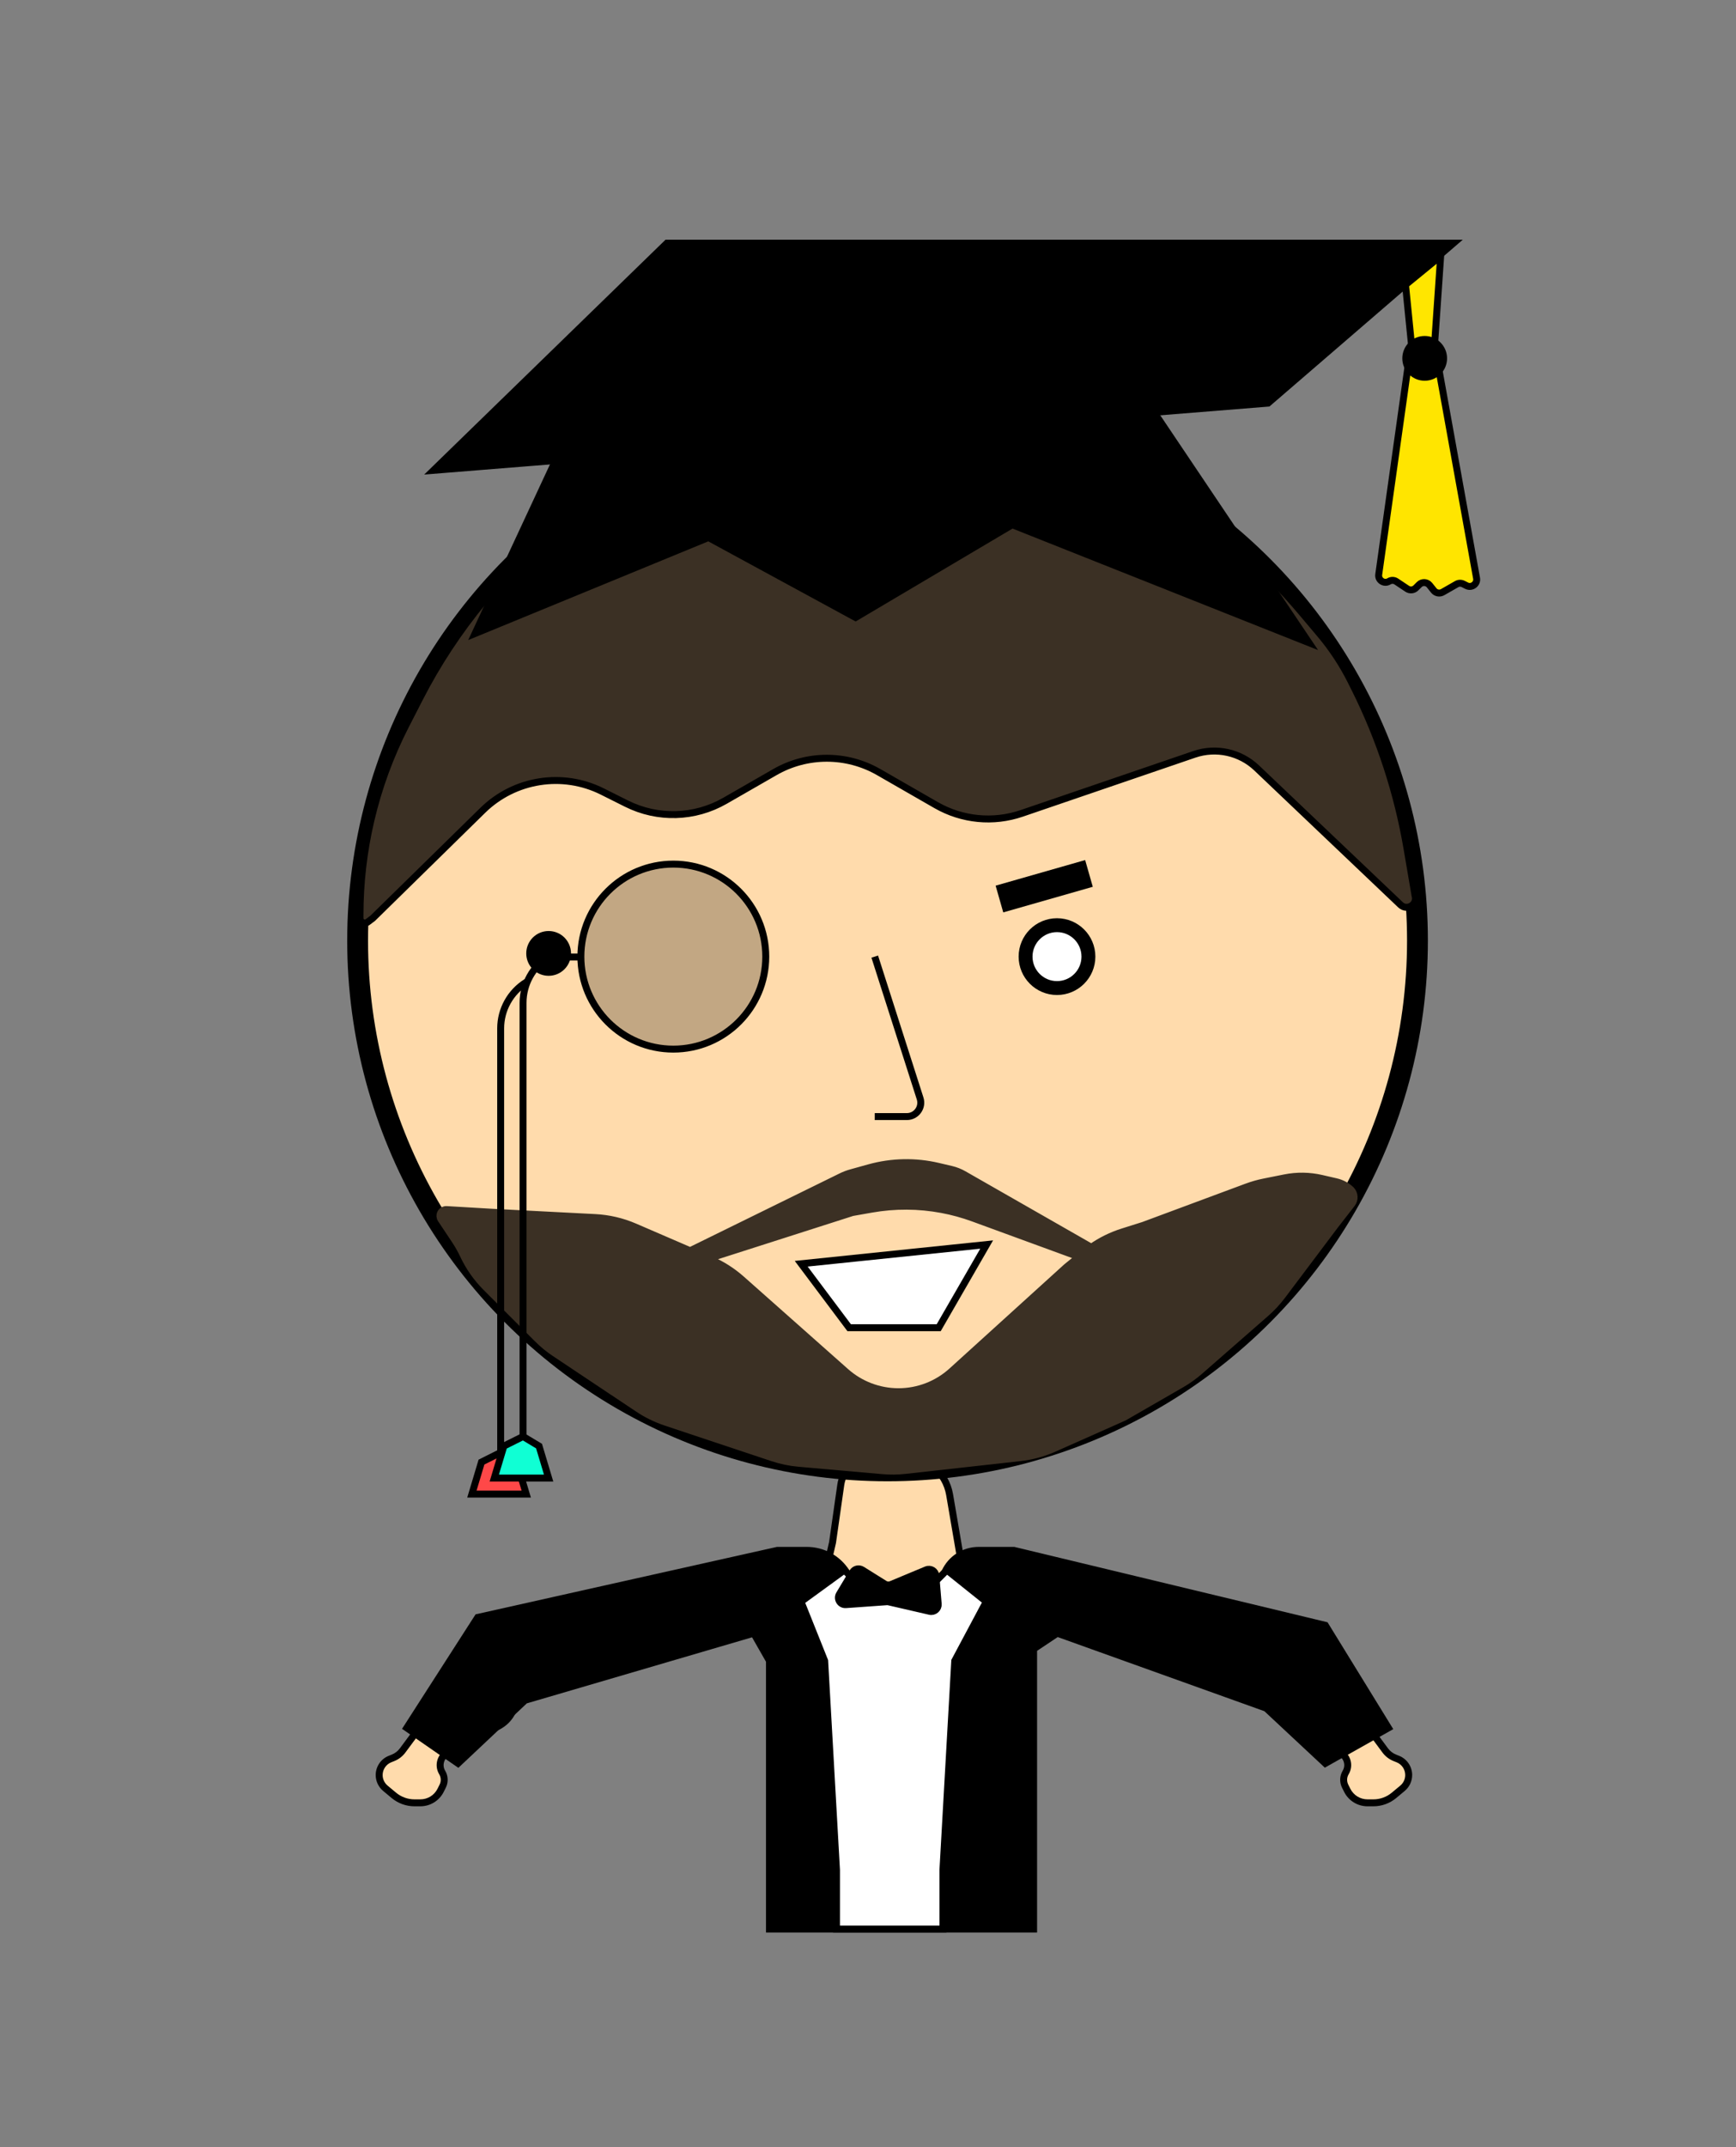 <svg width="250" height="309" viewBox="0 0 250 309" fill="none" xmlns="http://www.w3.org/2000/svg">
<rect x="0" y="0" width="250" height="309" fill="#808080" stroke="none"/>
<path fill-rule="evenodd" clip-rule="evenodd" d="M94.822 228.241H92.195C91.738 228.241 91.282 228.293 90.836 228.394L81.017 230.626C79.689 230.928 78.401 231.388 77.182 231.998L70.407 235.385C70.092 235.543 69.797 235.736 69.527 235.961C68.356 236.936 67.786 238.392 67.9 239.828C67.069 240.135 66.313 240.68 65.743 241.45L57.98 251.929C57.629 252.403 57.153 252.77 56.605 252.989L56.162 253.166C55.221 253.543 54.604 254.454 54.604 255.467C54.604 256.203 54.931 256.9 55.496 257.371L56.722 258.393C57.555 259.087 58.605 259.467 59.689 259.467H60.536C61.772 259.467 62.902 258.769 63.455 257.663L63.752 257.068C64.066 256.441 64.037 255.696 63.676 255.094C63.067 254.08 63.441 252.761 64.491 252.217L71.723 248.467C73.434 247.58 74.319 245.857 74.275 244.137C74.819 244.13 75.36 244.063 75.889 243.939L83.456 242.159C84.28 241.965 85.089 241.709 85.876 241.395L93.21 238.461L96.2 237.265C97.758 236.642 98.649 234.996 98.32 233.351L97.185 229.945C96.846 228.928 95.894 228.241 94.822 228.241Z" fill="#FFDBAC"/>
<path d="M90.836 228.394L90.725 227.906V227.906L90.836 228.394ZM81.017 230.626L80.906 230.138V230.138L81.017 230.626ZM77.182 231.998L76.959 231.55L77.182 231.998ZM70.407 235.385L70.63 235.833L70.407 235.385ZM69.527 235.961L69.847 236.345L69.527 235.961ZM67.9 239.828L68.073 240.298L68.429 240.166L68.399 239.789L67.9 239.828ZM65.743 241.45L65.341 241.152L65.743 241.45ZM57.98 251.929L57.579 251.631H57.579L57.98 251.929ZM56.605 252.989L56.419 252.525H56.419L56.605 252.989ZM56.162 253.166L55.977 252.702H55.977L56.162 253.166ZM55.496 257.371L55.176 257.755H55.176L55.496 257.371ZM56.722 258.393L57.042 258.009H57.042L56.722 258.393ZM63.676 255.094L63.248 255.352L63.676 255.094ZM64.491 252.217L64.261 251.773L64.491 252.217ZM71.723 248.467L71.953 248.911L71.723 248.467ZM74.275 244.137L74.269 243.637L73.763 243.644L73.776 244.15L74.275 244.137ZM75.889 243.939L75.775 243.452L75.889 243.939ZM83.456 242.159L83.341 241.672L83.456 242.159ZM85.876 241.395L86.061 241.859L86.061 241.859L85.876 241.395ZM93.21 238.461L93.025 237.996L93.21 238.461ZM96.2 237.265L96.386 237.729L96.2 237.265ZM98.32 233.351L98.81 233.253L98.804 233.222L98.794 233.193L98.32 233.351ZM97.185 229.945L96.71 230.103V230.103L97.185 229.945ZM92.195 228.741H94.822V227.741H92.195V228.741ZM90.947 228.882C91.357 228.788 91.775 228.741 92.195 228.741V227.741C91.701 227.741 91.208 227.797 90.725 227.906L90.947 228.882ZM81.128 231.113L90.947 228.882L90.725 227.906L80.906 230.138L81.128 231.113ZM77.406 232.445C78.589 231.853 79.838 231.406 81.128 231.113L80.906 230.138C79.539 230.449 78.213 230.923 76.959 231.55L77.406 232.445ZM70.63 235.833L77.406 232.445L76.959 231.55L70.183 234.938L70.63 235.833ZM69.847 236.345C70.087 236.145 70.35 235.973 70.63 235.833L70.183 234.938C69.834 235.113 69.506 235.327 69.207 235.577L69.847 236.345ZM68.399 239.789C68.297 238.509 68.805 237.213 69.847 236.345L69.207 235.577C67.907 236.659 67.275 238.275 67.402 239.868L68.399 239.789ZM66.144 241.747C66.655 241.058 67.331 240.572 68.073 240.298L67.727 239.359C66.808 239.699 65.971 240.302 65.341 241.152L66.144 241.747ZM58.382 252.226L66.144 241.747L65.341 241.152L57.579 251.631L58.382 252.226ZM56.791 253.454C57.425 253.2 57.976 252.775 58.382 252.226L57.579 251.631C57.282 252.031 56.881 252.34 56.419 252.525L56.791 253.454ZM56.348 253.631L56.791 253.454L56.419 252.525L55.977 252.702L56.348 253.631ZM55.104 255.467C55.104 254.659 55.597 253.931 56.348 253.631L55.977 252.702C54.846 253.154 54.104 254.25 54.104 255.467H55.104ZM55.816 256.987C55.365 256.611 55.104 256.055 55.104 255.467H54.104C54.104 256.351 54.497 257.19 55.176 257.755L55.816 256.987ZM57.042 258.009L55.816 256.987L55.176 257.755L56.402 258.777L57.042 258.009ZM59.689 258.967C58.721 258.967 57.785 258.628 57.042 258.009L56.402 258.777C57.325 259.546 58.487 259.967 59.689 259.967V258.967ZM60.536 258.967H59.689V259.967H60.536V258.967ZM63.008 257.439C62.539 258.376 61.583 258.967 60.536 258.967V259.967C61.961 259.967 63.264 259.162 63.902 257.886L63.008 257.439ZM63.305 256.845L63.008 257.439L63.902 257.886L64.199 257.292L63.305 256.845ZM63.248 255.352C63.521 255.807 63.542 256.37 63.305 256.845L64.199 257.292C64.59 256.511 64.554 255.585 64.105 254.837L63.248 255.352ZM64.261 251.773C62.955 252.45 62.49 254.09 63.248 255.352L64.105 254.837C63.644 254.07 63.927 253.073 64.722 252.66L64.261 251.773ZM71.493 248.023L64.261 251.773L64.722 252.66L71.953 248.911L71.493 248.023ZM73.776 244.15C73.815 245.692 73.023 247.23 71.493 248.023L71.953 248.911C73.846 247.929 74.823 246.022 74.775 244.125L73.776 244.15ZM75.775 243.452C75.281 243.568 74.776 243.631 74.269 243.637L74.282 244.637C74.862 244.629 75.439 244.559 76.004 244.426L75.775 243.452ZM83.341 241.672L75.775 243.452L76.004 244.426L83.57 242.645L83.341 241.672ZM85.69 240.93C84.927 241.236 84.142 241.484 83.341 241.672L83.57 242.645C84.419 242.446 85.252 242.183 86.061 241.859L85.69 240.93ZM93.025 237.996L85.69 240.93L86.061 241.859L93.396 238.925L93.025 237.996ZM96.014 236.801L93.025 237.996L93.396 238.925L96.386 237.729L96.014 236.801ZM97.83 233.449C98.112 234.858 97.348 236.267 96.014 236.801L96.386 237.729C98.167 237.017 99.187 235.134 98.81 233.253L97.83 233.449ZM96.71 230.103L97.846 233.509L98.794 233.193L97.659 229.787L96.71 230.103ZM94.822 228.741C95.678 228.741 96.439 229.29 96.71 230.103L97.659 229.787C97.252 228.565 96.109 227.741 94.822 227.741V228.741Z" fill="black"/>
<path fill-rule="evenodd" clip-rule="evenodd" d="M162.635 228.241H165.263C165.72 228.241 166.176 228.293 166.622 228.394L176.445 230.626C177.774 230.928 179.061 231.388 180.279 231.997L187.058 235.385C187.373 235.543 187.668 235.736 187.938 235.961C189.109 236.936 189.679 238.391 189.565 239.828C190.396 240.134 191.152 240.679 191.723 241.449L199.488 251.929C199.84 252.403 200.316 252.77 200.864 252.989L201.307 253.167C202.248 253.543 202.865 254.454 202.865 255.467C202.865 256.203 202.539 256.9 201.973 257.371L200.747 258.393C199.914 259.087 198.864 259.467 197.78 259.467H196.931C195.695 259.467 194.565 258.769 194.012 257.663L193.715 257.068C193.401 256.441 193.43 255.696 193.791 255.094C194.4 254.08 194.026 252.761 192.976 252.217L185.743 248.468C184.031 247.58 183.146 245.857 183.189 244.137C182.645 244.13 182.104 244.064 181.574 243.939L174.004 242.158C173.18 241.964 172.371 241.709 171.585 241.395L164.247 238.461L161.256 237.265C159.698 236.642 158.807 234.996 159.136 233.351L160.272 229.945C160.611 228.928 161.563 228.241 162.635 228.241Z" fill="#FFDBAC"/>
<path d="M166.622 228.394L166.733 227.906V227.906L166.622 228.394ZM176.445 230.626L176.556 230.138L176.445 230.626ZM180.279 231.997L180.503 231.55L180.279 231.997ZM187.058 235.385L187.282 234.938L187.058 235.385ZM187.938 235.961L187.618 236.345L187.938 235.961ZM189.565 239.828L189.392 240.297L189.037 240.166L189.067 239.788L189.565 239.828ZM191.723 241.449L192.125 241.151V241.151L191.723 241.449ZM199.488 251.929L199.087 252.226L199.087 252.226L199.488 251.929ZM200.864 252.989L200.678 253.454H200.678L200.864 252.989ZM201.307 253.167L201.493 252.702L201.493 252.702L201.307 253.167ZM201.973 257.371L201.653 256.987H201.653L201.973 257.371ZM200.747 258.393L201.067 258.777H201.067L200.747 258.393ZM194.012 257.663L194.46 257.44L194.012 257.663ZM193.715 257.068L193.268 257.292L193.715 257.068ZM193.791 255.094L194.219 255.352L193.791 255.094ZM192.976 252.217L193.206 251.773L192.976 252.217ZM185.743 248.468L185.513 248.911H185.513L185.743 248.468ZM183.189 244.137L183.196 243.637L183.702 243.644L183.689 244.15L183.189 244.137ZM181.574 243.939L181.46 244.426L181.574 243.939ZM174.004 242.158L173.89 242.645L173.89 242.645L174.004 242.158ZM171.585 241.395L171.77 240.931L171.585 241.395ZM164.247 238.461L164.433 237.996L164.247 238.461ZM161.256 237.265L161.07 237.729L161.256 237.265ZM159.136 233.351L158.646 233.253L158.652 233.222L158.662 233.193L159.136 233.351ZM160.272 229.945L159.797 229.787V229.787L160.272 229.945ZM165.263 228.741H162.635V227.741H165.263V228.741ZM166.511 228.882C166.102 228.788 165.683 228.741 165.263 228.741V227.741C165.757 227.741 166.251 227.797 166.733 227.906L166.511 228.882ZM176.334 231.113L166.511 228.882L166.733 227.906L176.556 230.138L176.334 231.113ZM180.056 232.444C178.873 231.853 177.624 231.406 176.334 231.113L176.556 230.138C177.923 230.449 179.249 230.923 180.503 231.55L180.056 232.444ZM186.835 235.833L180.056 232.444L180.503 231.55L187.282 234.938L186.835 235.833ZM187.618 236.345C187.378 236.144 187.115 235.973 186.835 235.833L187.282 234.938C187.631 235.113 187.958 235.327 188.258 235.577L187.618 236.345ZM189.067 239.788C189.168 238.508 188.66 237.213 187.618 236.345L188.258 235.577C189.558 236.659 190.19 238.274 190.063 239.867L189.067 239.788ZM191.321 241.746C190.81 241.057 190.135 240.571 189.392 240.297L189.738 239.359C190.658 239.698 191.494 240.301 192.125 241.151L191.321 241.746ZM199.087 252.226L191.321 241.746L192.125 241.151L199.89 251.631L199.087 252.226ZM200.678 253.454C200.044 253.2 199.493 252.775 199.087 252.226L199.89 251.631C200.186 252.031 200.588 252.34 201.05 252.525L200.678 253.454ZM201.122 253.631L200.678 253.454L201.05 252.525L201.493 252.702L201.122 253.631ZM202.365 255.467C202.365 254.659 201.873 253.931 201.122 253.631L201.493 252.702C202.624 253.154 203.365 254.25 203.365 255.467H202.365ZM201.653 256.987C202.105 256.611 202.365 256.055 202.365 255.467H203.365C203.365 256.351 202.973 257.19 202.293 257.755L201.653 256.987ZM200.427 258.009L201.653 256.987L202.293 257.755L201.067 258.777L200.427 258.009ZM197.78 258.967C198.747 258.967 199.684 258.628 200.427 258.009L201.067 258.777C200.144 259.546 198.981 259.967 197.78 259.967V258.967ZM196.931 258.967H197.78V259.967H196.931V258.967ZM194.46 257.44C194.928 258.376 195.885 258.967 196.931 258.967V259.967C195.506 259.967 194.203 259.162 193.565 257.887L194.46 257.44ZM194.162 256.845L194.46 257.44L193.565 257.887L193.268 257.292L194.162 256.845ZM194.219 255.352C193.946 255.807 193.925 256.37 194.162 256.845L193.268 257.292C192.877 256.511 192.913 255.585 193.362 254.837L194.219 255.352ZM193.206 251.773C194.512 252.45 194.977 254.09 194.219 255.352L193.362 254.837C193.823 254.07 193.54 253.073 192.745 252.661L193.206 251.773ZM185.973 248.024L193.206 251.773L192.745 252.661L185.513 248.911L185.973 248.024ZM183.689 244.15C183.65 245.692 184.442 247.23 185.973 248.024L185.513 248.911C183.619 247.93 182.641 246.022 182.689 244.125L183.689 244.15ZM181.689 243.452C182.183 243.569 182.688 243.631 183.196 243.637L183.182 244.637C182.602 244.63 182.025 244.559 181.46 244.426L181.689 243.452ZM174.119 241.672L181.689 243.452L181.46 244.426L173.89 242.645L174.119 241.672ZM171.77 240.931C172.534 241.236 173.319 241.483 174.119 241.672L173.89 242.645C173.041 242.445 172.209 242.183 171.399 241.859L171.77 240.931ZM164.433 237.996L171.77 240.931L171.399 241.859L164.062 238.925L164.433 237.996ZM161.442 236.8L164.433 237.996L164.062 238.925L161.07 237.729L161.442 236.8ZM159.626 233.449C159.344 234.858 160.108 236.267 161.442 236.8L161.07 237.729C159.289 237.016 158.269 235.134 158.646 233.253L159.626 233.449ZM160.746 230.103L159.61 233.509L158.662 233.193L159.797 229.787L160.746 230.103ZM162.635 228.741C161.778 228.741 161.017 229.29 160.746 230.103L159.797 229.787C160.205 228.565 161.348 227.741 162.635 227.741V228.741Z" fill="black"/>
<path d="M119.894 221.996L121.079 213.704C121.386 211.553 123.076 209.862 125.227 209.555C125.456 209.522 125.687 209.506 125.919 209.506H130.113C133.393 209.506 136.196 211.869 136.75 215.102L138.474 225.157C138.907 227.685 137.697 230.21 135.455 231.456C134.558 231.954 133.549 232.215 132.523 232.215H125.872C124.926 232.215 123.99 232.013 123.128 231.621C120.256 230.315 118.701 227.167 119.41 224.092L119.894 221.996Z" fill="#FFDBAC" stroke="black"/>
<path d="M68.798 232.783L111.946 223.132H116.193C118.498 223.132 120.644 224.309 121.881 226.254C123.119 228.199 125.264 229.377 127.569 229.377H131.225C133.314 229.377 135.21 228.156 136.075 226.254C136.939 224.353 138.835 223.132 140.924 223.132H146.01L190.861 233.919L199.945 248.68L190.861 253.789L182.345 245.841L152.255 235.054L148.849 237.325V250.951V260.602V269.118V277.634H110.81V257.196V246.977V239.028L108.539 235.054L75.611 244.706L65.959 253.789L58.579 248.68L68.798 232.783Z" fill="black" stroke="black"/>
<path d="M120.462 269.118V277.634H135.791V269.118L137.494 239.028L142.036 230.512L136.358 225.97L133.52 228.809L128.41 229.377L124.436 228.809L121.597 225.97L115.352 230.512L118.759 239.028L120.462 269.118Z" fill="white" stroke="black"/>
<path d="M120.883 229.431L122.777 226.276C123.064 225.796 123.69 225.646 124.164 225.942L127.404 227.968C127.679 228.139 128.02 228.167 128.319 228.043L133.388 225.931C134.014 225.67 134.713 226.095 134.769 226.771L135.109 230.85C135.165 231.525 134.548 232.06 133.888 231.907L127.989 230.546C127.892 230.524 127.792 230.516 127.693 230.523L121.812 230.943C121.005 231.001 120.467 230.125 120.883 229.431Z" fill="black" stroke="black"/>
<circle cx="127.814" cy="135.375" r="76.314" fill="#FFDBAC" stroke="black" stroke-width="3"/>
<path d="M125.972 137.678L132.504 158.09C132.917 159.381 131.954 160.7 130.599 160.7H125.972" stroke="black"/>
<path d="M69.526 116.621L53.684 132.152L52.947 132.705C52.492 133.046 51.842 132.722 51.842 132.152V131.645C51.842 127.087 52.365 122.544 53.401 118.105C54.506 113.368 56.187 108.784 58.407 104.455L60.435 100.501C62.986 95.525 66.072 90.842 69.637 86.534L69.914 86.2C73.509 81.856 77.593 77.942 82.084 74.534C86.465 71.211 91.207 68.391 96.218 66.127L97.152 65.705C101.01 63.963 105.016 62.57 109.123 61.544C113.592 60.426 118.16 59.748 122.761 59.518L123.832 59.464C130.756 59.118 137.696 59.654 144.485 61.058L147.613 61.706L151.079 62.936C158.251 65.48 165.046 68.982 171.281 73.346C177.271 77.539 182.691 82.492 187.407 88.081L190.08 91.249C191.844 93.34 193.354 95.633 194.578 98.08L195.085 99.095C198.717 106.36 201.258 114.12 202.625 122.126L203.786 128.929C204.162 130.183 202.633 131.123 201.684 130.221L180.974 110.53C178.581 108.255 175.122 107.498 171.998 108.566L147.137 117.062C143.05 118.459 138.559 118.027 134.814 115.875L126.538 111.121C121.911 108.463 116.221 108.463 111.594 111.121L104.405 115.25C100.046 117.755 94.722 117.909 90.225 115.66L86.735 113.915C81.009 111.052 74.097 112.139 69.526 116.621Z" fill="#3B3024" stroke="black"/>
<path d="M142.087 179.117L115.382 181.88L122.289 191.088H135.181L142.087 179.117Z" fill="white" stroke="black"/>
<path fill-rule="evenodd" clip-rule="evenodd" d="M99.383 180.006L121.123 169.334C121.592 169.103 122.082 168.917 122.586 168.777L125.167 168.06C128.414 167.158 131.836 167.09 135.116 167.862L137.006 168.306C137.628 168.453 138.225 168.688 138.78 169.005L157.164 179.51C158.539 178.551 160.055 177.804 161.658 177.298L164.649 176.354L179.532 170.826C180.352 170.522 181.195 170.282 182.053 170.111L185.013 169.519C186.765 169.169 188.571 169.195 190.312 169.597L192.42 170.083C193.23 170.27 193.975 170.67 194.577 171.242C195.107 171.799 195.15 172.659 194.678 173.265L192.275 176.354L184.649 186.488C183.96 187.404 183.178 188.245 182.316 189L172.78 197.337C171.966 198.05 171.083 198.68 170.146 199.221L161.886 203.981L151.803 208.462C150.247 209.154 148.593 209.602 146.901 209.79L130.377 211.626C129.285 211.747 128.184 211.759 127.089 211.663L115.019 210.598C113.731 210.484 112.46 210.22 111.234 209.811L95.847 204.683C94.45 204.217 93.121 203.567 91.895 202.749L79.913 194.761C79.005 194.156 78.158 193.462 77.387 192.69L70.002 185.306C68.649 183.953 67.54 182.375 66.725 180.643C66.376 179.903 65.973 179.188 65.519 178.507L63.506 175.487C63.461 175.42 63.426 175.348 63.4 175.272C63.198 174.665 63.672 174.046 64.311 174.084L70.806 174.466L85.7 175.233C87.669 175.334 89.604 175.786 91.414 176.567L99.383 180.006ZM102.023 181.145L102.353 181.287C103.969 181.985 105.463 182.935 106.78 184.102L121.806 197.421C123.897 199.274 126.594 200.297 129.388 200.297C132.227 200.297 134.965 199.241 137.067 197.333L153.599 182.34L155.386 180.894L140.146 175.318C138.68 174.782 137.173 174.368 135.638 174.08C132.291 173.453 128.859 173.434 125.505 174.026L122.749 174.513L102.023 181.145Z" fill="#3B3024" stroke="#3B3024"/>
<circle cx="96.965" cy="137.678" r="13.313" fill="#C2A783" stroke="black"/>
<circle cx="79.008" cy="137.217" r="3.223" fill="black"/>
<path d="M79.008 137.678V137.678C76.716 139.11 75.324 141.621 75.324 144.324V209.506" stroke="black" stroke-linecap="round" stroke-linejoin="round"/>
<path d="M75.784 141.361V141.361C73.493 142.793 72.101 145.305 72.101 148.007V213.189" stroke="black" stroke-linecap="round" stroke-linejoin="round"/>
<path d="M69.338 210.427L72.101 209.045L74.403 210.427L75.784 215.031H74.864H67.957L69.338 210.427Z" fill="#FF4848" stroke="black"/>
<path d="M83.631 137.735H81.308" stroke="black"/>
<path d="M72.561 208.124L75.324 206.743L77.626 208.124L79.008 212.729H78.087H71.18L72.561 208.124Z" fill="#10FFD4" stroke="black"/>
<circle cx="152.217" cy="137.678" r="4.525" fill="white" stroke="black" stroke-width="2"/>
<path d="M143.929 129.39L156.822 125.706" stroke="black" stroke-width="4"/>
<path d="M84.072 57.561L68.418 91.173L102.029 77.36L123.21 88.871L145.771 75.518L188.5 92.5L160.045 50.194L84.072 57.561Z" fill="black" stroke="black"/>
<path d="M62.432 67.691L96.044 35H209.311L182.606 58.022L62.432 67.691Z" fill="black" stroke="black"/>
<path d="M206.549 50.194L207.47 36.842L202.405 40.986L203.326 50.194H206.549Z" fill="#FFE600" stroke="black"/>
<path d="M198.549 82.685L202.744 52.897C202.814 52.403 203.236 52.036 203.734 52.036H206.174C206.657 52.036 207.072 52.382 207.158 52.858L212.64 83.222C212.786 84.033 211.945 84.663 211.209 84.295L210.711 84.046C210.412 83.896 210.058 83.906 209.768 84.072L207.752 85.224C207.324 85.468 206.783 85.365 206.475 84.98L205.866 84.218C205.493 83.753 204.799 83.715 204.378 84.136L203.905 84.608C203.568 84.945 203.04 84.997 202.644 84.733L201.081 83.691C200.765 83.48 200.355 83.471 200.029 83.666C199.32 84.092 198.433 83.505 198.549 82.685Z" fill="#FFE500" stroke="black"/>
<circle cx="205.168" cy="51.576" r="2.723" fill="black" stroke="black"/>
</svg>

